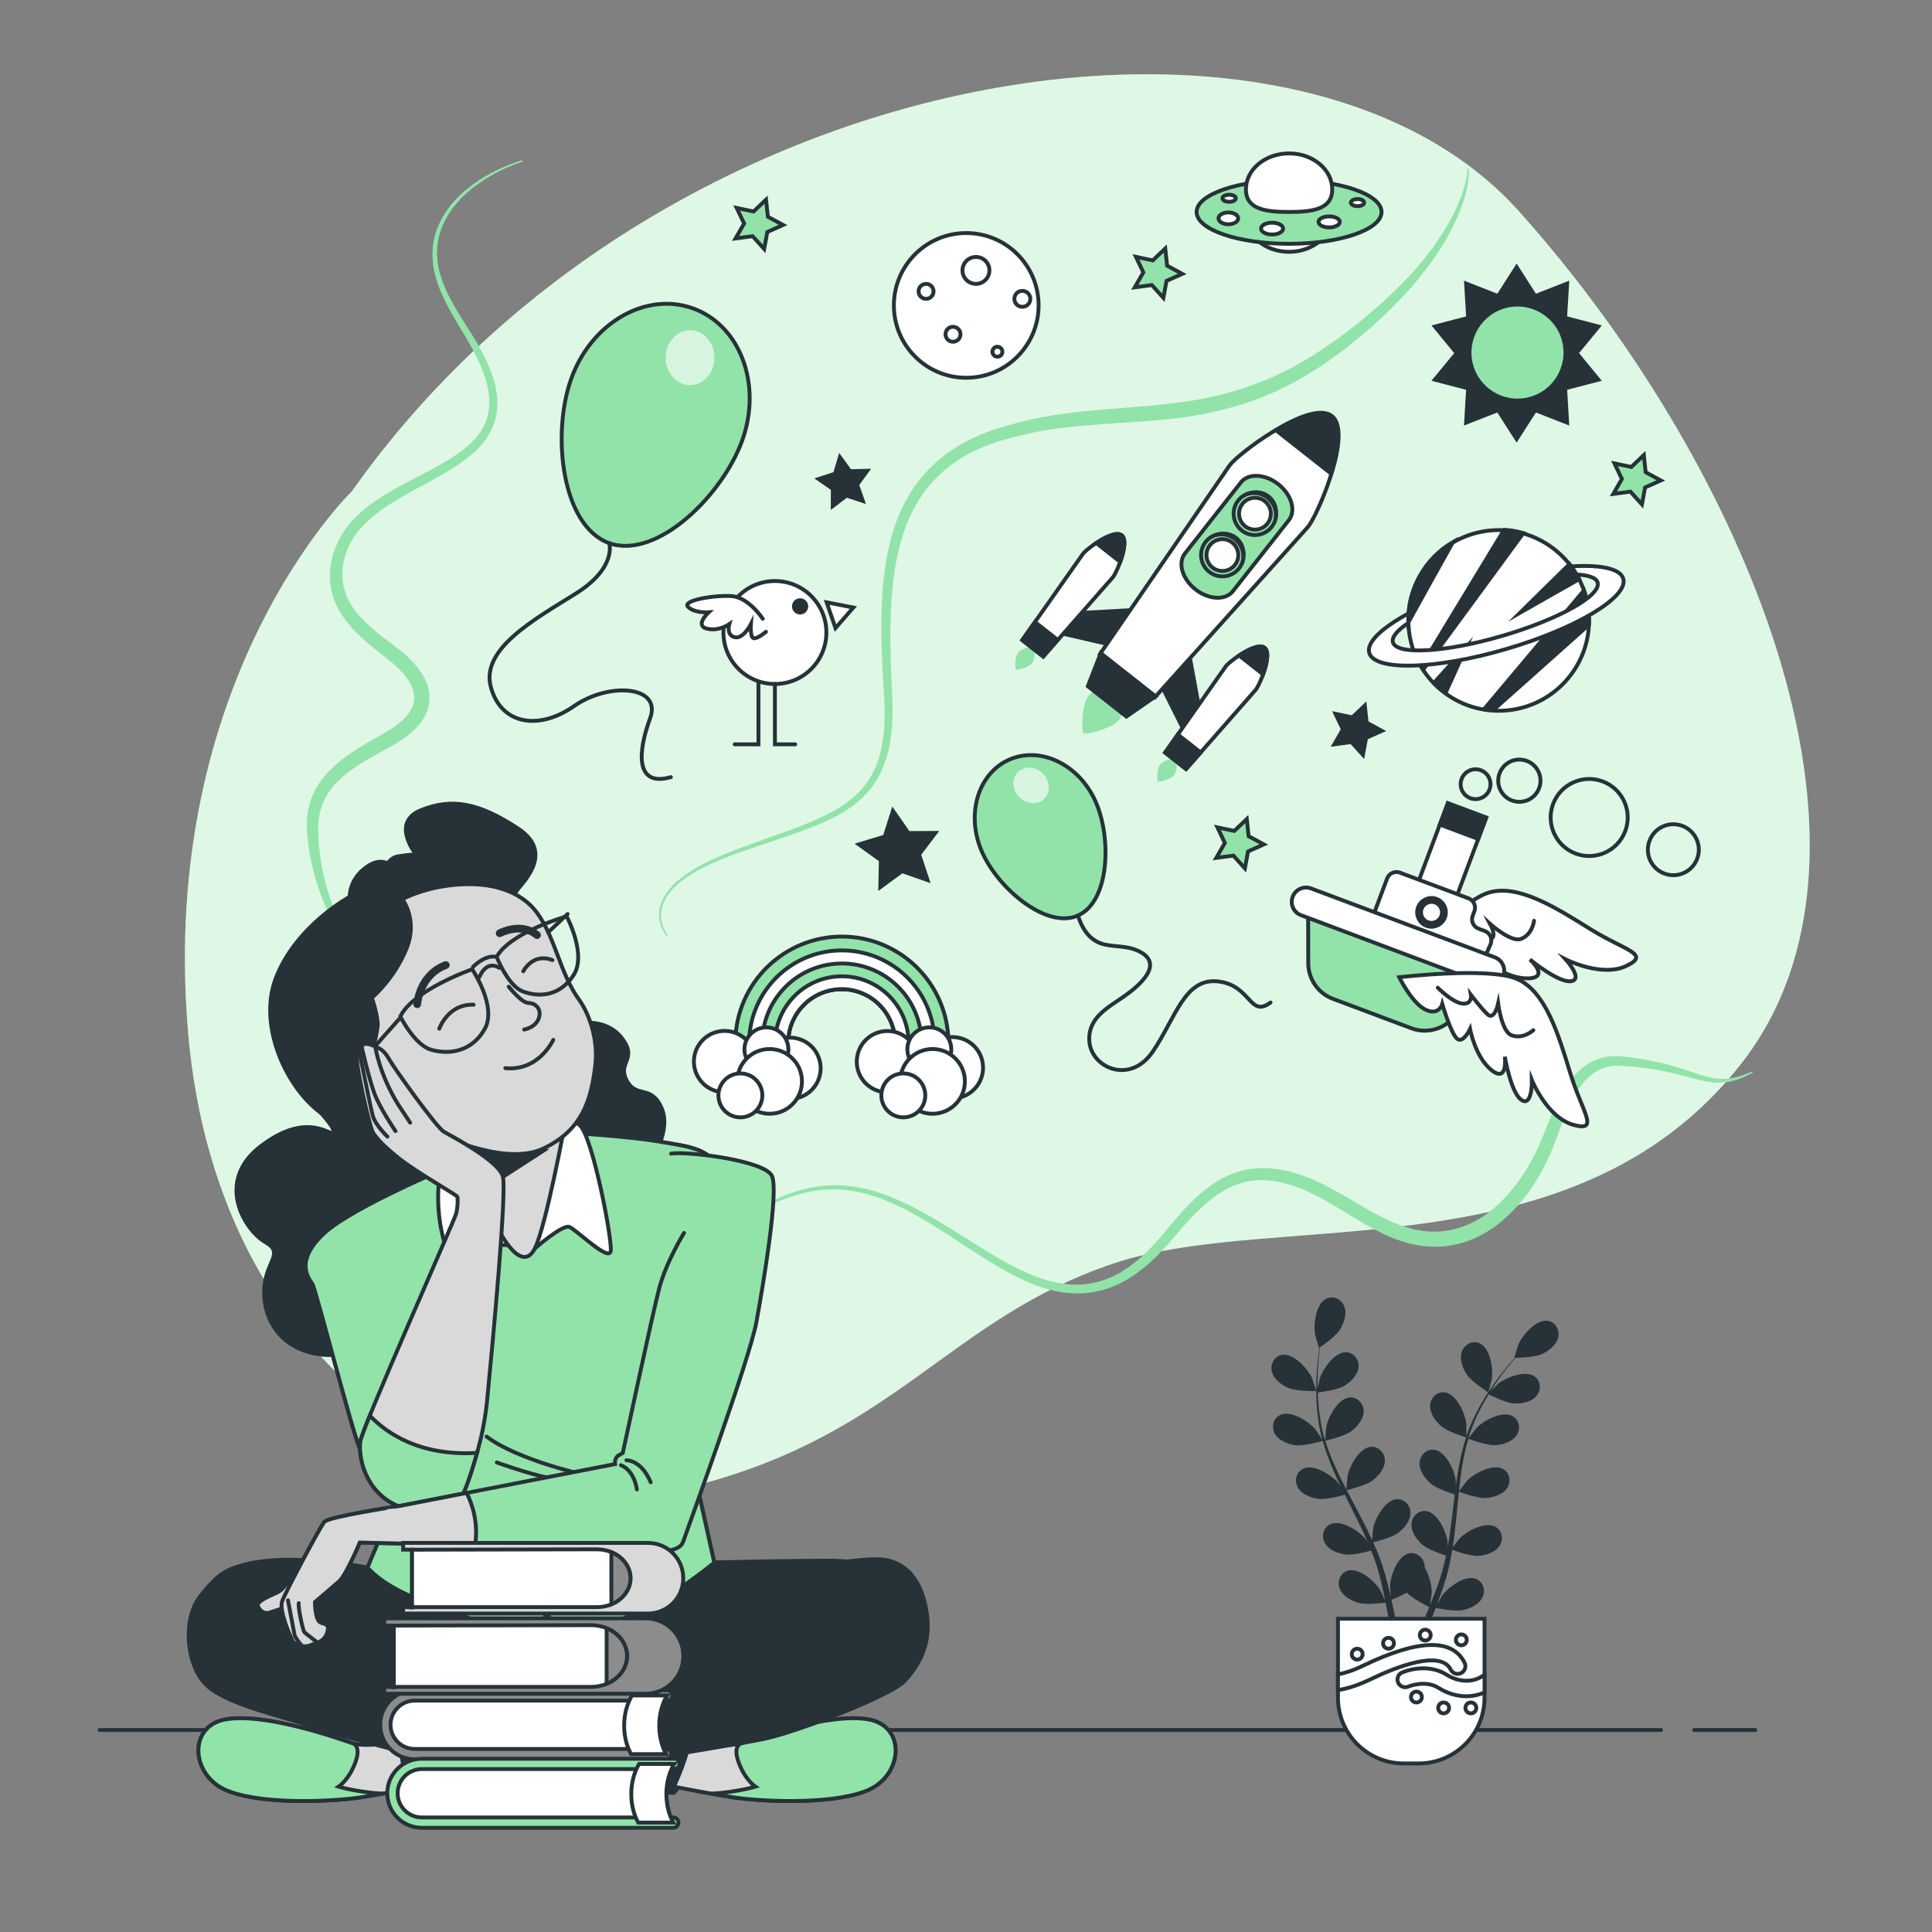 <?xml version="1.0" encoding="utf-8"?>
<!-- Generator: Adobe Illustrator 27.5.0, SVG Export Plug-In . SVG Version: 6.00 Build 0)  -->
<svg version="1.1" xmlns="http://www.w3.org/2000/svg" xmlns:xlink="http://www.w3.org/1999/xlink" x="0px" y="0px"
	 viewBox="0 0 500 500" style="enable-background:new 0 0 500 500;" xml:space="preserve">
<rect x="0" y="0" width="500" height="500" fill="#808080" stroke="none"/>
<g id="Background_Simple">
	<g>
		<path style="fill:#92E3A9;" d="M91.083,127.136c0,0-50.216,48.45-42.404,140.021c7.813,91.571,80.792,130.645,132.234,117.051
			c51.441-13.594,65.024-43.023,107.278-57.238c42.255-14.215,119.058,3.621,162.371-51.617
			c43.312-55.239,1.035-155.462-57.535-220.748C334.457-10.682,170.29,14.892,91.083,127.136z"/>
		<path style="opacity:0.7;fill:#FFFFFF;" d="M91.083,127.136c0,0-50.216,48.45-42.404,140.021
			c7.813,91.571,80.792,130.645,132.234,117.051c51.441-13.594,65.024-43.023,107.278-57.238
			c42.255-14.215,119.058,3.621,162.371-51.617c43.312-55.239,1.035-155.462-57.535-220.748
			C334.457-10.682,170.29,14.892,91.083,127.136z"/>
	</g>
</g>
<g id="Floor">
	<g>
		
			<line style="fill:none;stroke:#263238;stroke-linecap:round;stroke-miterlimit:10;" x1="438.453" y1="447.727" x2="454.25" y2="447.727"/>
		
			<line style="fill:none;stroke:#263238;stroke-linecap:round;stroke-miterlimit:10;" x1="25.785" y1="447.727" x2="429.892" y2="447.727"/>
	</g>
</g>
<g id="Plant">
	<g>
		<g>
			<g>
				<path style="fill:#263238;" d="M333.453,359.207c2.09,0.913,7.2,0.797,7.204,0.797c0.053-0.001-1.099-3.345-1.195-3.548
					c-1.121-2.346-4.667-6.219-7.553-5.829c-2.078,0.281-3.234,2.361-2.765,4.318C329.623,356.945,331.674,358.429,333.453,359.207z
					"/>
				<path style="fill:#263238;" d="M335.217,374.01c2.168,0.316,6.728-1.006,7.091-1.113c0.72,2.553,1.666,5.115,2.766,7.654
					c0.627,1.453,1.304,2.896,2.002,4.335c-0.416-0.609-0.793-1.151-0.853-1.222c-1.702-1.967-6.144-4.765-8.824-3.627
					c-1.931,0.819-2.496,3.131-1.527,4.895c0.989,1.801,3.361,2.692,5.282,2.972c1.95,0.285,5.861-0.765,6.893-1.057
					c0.273,0.55,0.539,1.101,0.815,1.649c1.321,2.63,2.65,5.248,3.875,7.857c0.432,0.919,0.824,1.84,1.22,2.76
					c-0.37-0.541-0.686-0.994-0.742-1.058c-1.701-1.966-6.144-4.765-8.824-3.627c-1.931,0.82-2.496,3.131-1.527,4.895
					c0.991,1.801,3.36,2.692,5.282,2.972c1.861,0.271,5.479-0.665,6.706-1.006c0.377,0.954,0.756,1.909,1.077,2.851
					c0.205,0.648,0.448,1.258,0.618,1.92c0.182,0.652,0.362,1.298,0.54,1.937c0.299,1.243,0.614,2.526,0.875,3.746
					c0.188,0.848,0.351,1.659,0.518,2.476c-0.42-0.92-1.279-2.703-1.368-2.845c-1.383-2.201-5.351-5.64-8.173-4.922
					c-2.032,0.518-2.942,2.717-2.25,4.607c0.706,1.931,2.913,3.17,4.77,3.738c2.045,0.625,6.571,0.054,7.136-0.021
					c0.272,1.353,0.523,2.671,0.74,3.918c0.116,0.66,0.217,1.281,0.32,1.905h1.801c-0.133-0.719-0.272-1.453-0.425-2.221
					c-0.27-1.375-0.586-2.838-0.924-4.338c0.34-0.135,2.271-0.916,3.982-1.872c1.49,1.614,5.308,3.503,5.803,3.743
					c-0.519,1.278-1.038,2.516-1.545,3.676c-0.153,0.351-0.3,0.678-0.449,1.012h1.897c0.047-0.114,0.094-0.224,0.142-0.341
					c0.533-1.295,1.077-2.691,1.622-4.128c0.548,0.115,5.029,1.025,7.117,0.553c1.894-0.428,4.188-1.5,5.036-3.373
					c0.83-1.832,0.087-4.094-1.902-4.762c-2.759-0.927-6.973,2.207-8.516,4.3c-0.091,0.123-0.93,1.573-1.443,2.496
					c0.219-0.588,0.439-1.158,0.658-1.766c0.441-1.201,0.845-2.412,1.284-3.713c0.19-0.636,0.382-1.278,0.577-1.927
					c0.206-0.639,0.342-1.341,0.518-2.017c0.376-1.576,0.679-3.191,0.949-4.825c1.052,0.383,4.809,1.69,6.755,1.553
					c1.937-0.136,4.367-0.847,5.488-2.57c1.099-1.686,0.707-4.034-1.158-4.996c-2.588-1.334-7.227,1.126-9.07,2.96
					c-0.115,0.114-1.289,1.579-1.919,2.396c0.155-0.984,0.314-1.964,0.438-2.964c0.358-2.887,0.631-5.82,0.916-8.745
					c0.087-0.896,0.184-1.788,0.278-2.681c0.373,0.141,4.804,1.79,6.984,1.637c1.937-0.136,4.367-0.848,5.489-2.57
					c1.098-1.686,0.707-4.033-1.158-4.995c-2.588-1.335-7.227,1.125-9.069,2.959c-0.139,0.138-1.826,2.248-2.228,2.806
					c0.208-1.967,0.433-3.925,0.734-5.846c0.411-2.651,0.961-5.23,1.678-7.689c0.173,0.066,4.791,1.808,7.023,1.652
					c1.937-0.136,4.367-0.848,5.489-2.571c1.098-1.686,0.707-4.033-1.158-4.995c-2.588-1.335-7.227,1.126-9.07,2.96
					c-0.144,0.144-1.958,2.415-2.258,2.85c0.043-0.146,0.072-0.302,0.117-0.448c0.799-2.615,1.902-5.049,3.046-7.276
					c0.662-1.296,1.368-2.497,2.08-3.651c0.827,0.413,4.626,2.257,6.65,2.338c1.94,0.077,4.434-0.363,5.738-1.952
					c1.277-1.556,1.145-3.932-0.602-5.092c-2.426-1.611-7.307,0.325-9.34,1.946c-0.111,0.088-1.135,1.108-1.871,1.862
					c0.329-0.516,0.66-1.054,0.985-1.542c1.218-1.834,2.446-3.439,3.546-4.851c0.632-0.798,1.218-1.507,1.775-2.165
					c1.022-0.018,5.142-0.143,6.943-0.989c1.757-0.826,3.768-2.365,4.193-4.376c0.416-1.969-0.796-4.018-2.881-4.242
					c-2.895-0.312-6.335,3.655-7.393,6.03c-0.091,0.206-1.152,3.58-1.099,3.579c0,0,0.05,0,0.062-0.001
					c-0.549,0.622-1.128,1.295-1.748,2.044c-1.133,1.391-2.399,2.973-3.661,4.788c-1.267,1.811-2.592,3.813-3.797,6.048
					c-1.211,2.239-2.37,4.656-3.243,7.301c-0.01,0.03-0.016,0.063-0.026,0.092c0.015-0.853-0.022-3.239-0.046-3.422
					c-0.334-2.578-2.495-7.364-5.359-7.894c-2.062-0.381-3.81,1.235-3.974,3.241c-0.168,2.049,1.317,4.099,2.766,5.393
					c1.633,1.459,6.167,2.871,6.528,2.983c-0.808,2.526-1.432,5.185-1.916,7.909c-0.278,1.558-0.509,3.135-0.721,4.72
					c-0.011-0.738-0.026-1.398-0.038-1.49c-0.334-2.579-2.495-7.364-5.359-7.893c-2.063-0.382-3.81,1.235-3.974,3.241
					c-0.168,2.049,1.317,4.099,2.765,5.393c1.47,1.312,5.311,2.595,6.332,2.921c-0.075,0.609-0.157,1.216-0.229,1.825
					c-0.349,2.922-0.685,5.839-1.102,8.691c-0.146,1.005-0.328,1.989-0.505,2.974c-0.01-0.655-0.024-1.207-0.035-1.29
					c-0.334-2.579-2.495-7.364-5.358-7.894c-2.064-0.381-3.81,1.235-3.975,3.241c-0.168,2.048,1.318,4.099,2.766,5.392
					c1.402,1.253,4.937,2.468,6.148,2.861c-0.212,1.004-0.423,2.009-0.675,2.973c-0.187,0.654-0.32,1.296-0.544,1.942
					c-0.208,0.644-0.414,1.282-0.618,1.914c-0.438,1.202-0.882,2.445-1.338,3.607c-0.311,0.811-0.623,1.578-0.934,2.351
					c0.157-0.999,0.424-2.96,0.428-3.126c0.04-1.727-0.573-4.535-1.795-6.509c0.008-0.255-0.007-0.509-0.048-0.762
					c-0.319-1.987-2.186-3.463-4.213-2.923c-2.814,0.749-4.598,5.688-4.731,8.284c-0.008,0.153,0.092,1.824,0.173,2.878
					c-0.142-0.612-0.272-1.208-0.425-1.836c-0.295-1.245-0.627-2.477-0.977-3.806c-0.192-0.635-0.386-1.277-0.583-1.925
					c-0.181-0.646-0.454-1.307-0.68-1.968c-0.557-1.521-1.194-3.036-1.871-4.548c1.089-0.261,4.943-1.243,6.491-2.431
					c1.541-1.182,3.174-3.116,3.16-5.171c-0.014-2.013-1.635-3.755-3.721-3.528c-2.895,0.314-5.407,4.926-5.933,7.472
					c-0.032,0.159-0.204,2.028-0.279,3.057c-0.414-0.905-0.822-1.811-1.271-2.714c-1.293-2.606-2.684-5.203-4.06-7.8
					c-0.422-0.795-0.833-1.592-1.247-2.389c0.389-0.089,4.995-1.158,6.728-2.488c1.54-1.182,3.175-3.116,3.16-5.172
					c-0.015-2.012-1.636-3.754-3.721-3.527c-2.895,0.314-5.407,4.925-5.932,7.472c-0.039,0.192-0.282,2.882-0.311,3.569
					c-0.912-1.755-1.804-3.512-2.613-5.281c-1.12-2.438-2.084-4.892-2.842-7.339c0.181-0.041,4.993-1.135,6.769-2.497
					c1.541-1.182,3.175-3.116,3.16-5.172c-0.014-2.013-1.636-3.754-3.722-3.528c-2.894,0.314-5.407,4.926-5.932,7.472
					c-0.041,0.2-0.301,3.095-0.31,3.622c-0.045-0.145-0.108-0.291-0.151-0.436c-0.776-2.623-1.199-5.261-1.473-7.75
					c-0.163-1.446-0.237-2.837-0.278-4.192c0.917-0.112,5.103-0.669,6.836-1.719c1.662-1.006,3.498-2.749,3.709-4.793
					c0.207-2.002-1.214-3.912-3.311-3.915c-2.912-0.006-5.915,4.302-6.717,6.775c-0.044,0.135-0.336,1.551-0.534,2.585
					c-0.009-0.612-0.031-1.243-0.028-1.829c0.004-2.202,0.143-4.218,0.281-6.002c0.086-1.014,0.185-1.93,0.286-2.785
					c0.843-0.579,4.21-2.956,5.245-4.655c1.011-1.658,1.838-4.051,1.083-5.963c-0.739-1.872-2.88-2.912-4.743-1.949
					c-2.587,1.337-3.267,6.544-2.84,9.108c0.038,0.221,1.014,3.621,1.059,3.592c0,0,0.041-0.028,0.051-0.035
					c-0.114,0.821-0.226,1.703-0.33,2.669c-0.177,1.785-0.361,3.803-0.412,6.014c-0.058,2.208-0.058,4.61,0.17,7.139
					c0.225,2.535,0.591,5.191,1.323,7.878c0.008,0.03,0.021,0.061,0.029,0.092c-0.458-0.72-1.806-2.689-1.927-2.829
					c-1.701-1.967-6.144-4.765-8.824-3.628c-1.931,0.82-2.496,3.132-1.527,4.896C330.926,372.84,333.296,373.73,335.217,374.01z"/>
				<path style="fill:#263238;" d="M385.147,360.331c0.045,0.028,0.929-3.397,0.961-3.619c0.358-2.575-0.463-7.762-3.085-9.028
					c-1.889-0.912-4,0.185-4.688,2.077c-0.703,1.931,0.188,4.301,1.244,5.931C380.817,357.606,385.143,360.329,385.147,360.331z"/>
			</g>
		</g>
		<g>
			<path style="fill:#FFFFFF;stroke:#263238;stroke-linecap:round;stroke-miterlimit:10;" d="M367.177,456.375h-3.893
				c-9.399,0-17.018-7.619-17.018-17.018v-20.43h37.928v20.43C384.195,448.756,376.576,456.375,367.177,456.375z"/>
			<g>
				<path style="fill:#FFFFFF;stroke:#263238;stroke-linecap:round;stroke-miterlimit:10;" d="M384.195,437.996v-4.606
					c-3.015,2.369-6.932,1.844-9.798,0.034c-5.205-3.285-11.271-0.714-11.528-0.603c-1.013,0.44-1.477,1.618-1.036,2.632
					c0.44,1.013,1.618,1.476,2.632,1.036c0.041-0.02,4.416-1.819,7.796,0.317c2.323,1.467,4.818,2.183,7.228,2.183
					C381.125,438.989,382.717,438.645,384.195,437.996z"/>
				<path style="fill:#FFFFFF;stroke:#263238;stroke-linecap:round;stroke-miterlimit:10;" d="M346.266,437.393
					c2.255-0.332,5.011-1.159,8.374-2.776c6.644-3.195,18.185-7.771,20.81-2.519c0.494,0.987,1.693,1.39,2.684,0.895
					c0.988-0.494,1.389-1.695,0.895-2.684c-3.172-6.341-11.96-6.106-26.121,0.702c-2.757,1.326-4.925,2.008-6.642,2.321V437.393z"/>
			</g>
			<circle style="fill:#FFFFFF;stroke:#263238;stroke-linecap:round;stroke-miterlimit:10;" cx="351.243" cy="428.093" r="1.409"/>
			<path style="fill:#FFFFFF;stroke:#263238;stroke-linecap:round;stroke-miterlimit:10;" d="M360.754,425.275
				c0,0.778-0.631,1.409-1.409,1.409s-1.409-0.631-1.409-1.409c0-0.778,0.631-1.409,1.409-1.409S360.754,424.497,360.754,425.275z"
				/>
			<path style="fill:#FFFFFF;stroke:#263238;stroke-linecap:round;stroke-miterlimit:10;" d="M370.265,423.162
				c0,0.778-0.631,1.409-1.409,1.409c-0.778,0-1.409-0.631-1.409-1.409s0.631-1.409,1.409-1.409
				C369.634,421.753,370.265,422.383,370.265,423.162z"/>
			<path style="fill:#FFFFFF;stroke:#263238;stroke-linecap:round;stroke-miterlimit:10;" d="M379.6,424.395
				c0,0.778-0.631,1.409-1.409,1.409c-0.778,0-1.409-0.631-1.409-1.409s0.631-1.409,1.409-1.409
				C378.969,422.986,379.6,423.616,379.6,424.395z"/>
			<circle style="fill:#FFFFFF;stroke:#263238;stroke-linecap:round;stroke-miterlimit:10;" cx="366.566" cy="439.189" r="1.409"/>
			<path style="fill:#FFFFFF;stroke:#263238;stroke-linecap:round;stroke-miterlimit:10;" d="M375.02,442.007
				c0,0.778-0.631,1.409-1.409,1.409s-1.409-0.631-1.409-1.409c0-0.778,0.631-1.409,1.409-1.409S375.02,441.229,375.02,442.007z"/>
			<path style="fill:#FFFFFF;stroke:#263238;stroke-linecap:round;stroke-miterlimit:10;" d="M382.066,442.007
				c0,0.778-0.631,1.409-1.409,1.409c-0.778,0-1.409-0.631-1.409-1.409c0-0.778,0.631-1.409,1.409-1.409
				C381.435,440.598,382.066,441.229,382.066,442.007z"/>
		</g>
	</g>
</g>
<g id="Lines">
	<g>
		<path style="fill:#92E3A9;" d="M135.071,41.484c-5.329,1.648-10.415,4.222-14.732,7.841c-2.128,1.837-4.041,3.96-5.513,6.391
			c-1.475,2.423-2.472,5.168-2.798,8.021l-0.127,2.148l0.148,2.145c0.027,0.72,0.217,1.412,0.319,2.12
			c0.18,0.688,0.311,1.395,0.536,2.07c0.818,2.731,2.02,5.312,3.37,7.773c2.667,4.943,5.942,9.48,8.04,14.499
			c1.034,2.496,1.962,5.071,2.211,7.703c0.295,2.617-0.005,5.253-1.078,7.588c-1.055,2.345-2.818,4.352-4.87,6.047
			c-2.054,1.705-4.379,3.137-6.764,4.484c-4.783,2.695-9.866,5.019-14.689,8.035c-2.403,1.516-4.746,3.212-6.839,5.259
			c-2.089,2.037-3.908,4.466-5.114,7.22c-1.207,2.754-1.861,5.728-1.775,8.784c0.076,3.057,1.027,6.105,2.559,8.708
			c1.55,2.6,3.569,4.786,5.679,6.746c2.114,1.959,4.367,3.704,6.553,5.403c2.096,1.619,4.038,3.433,5.415,5.462
			c1.328,2.039,2.028,4.246,1.374,6.244c-0.511,2.048-2.284,3.913-4.295,5.442c-1.009,0.786-2.133,1.448-3.271,2.133l-3.642,2.059
			c-2.425,1.421-4.863,2.919-7.169,4.698c-2.294,1.778-4.484,3.859-6.137,6.41c-1.662,2.534-2.7,5.518-2.964,8.51
			c-0.121,0.748-0.078,1.493-0.09,2.238c-0.023,0.757,0.033,1.468,0.11,2.174c0.146,1.419,0.229,2.842,0.504,4.242
			c0.894,5.619,2.562,11.096,4.999,16.186c1.218,2.546,2.655,4.976,4.205,7.314c1.565,2.332,3.276,4.558,5.255,6.558
			c0.067,0.068,0.176,0.076,0.253,0.016c0.083-0.065,0.097-0.185,0.032-0.267l-0.008-0.01c-3.415-4.342-6.121-9.222-8.146-14.312
			c-2.079-5.073-3.399-10.426-3.956-15.825c-0.192-1.345-0.193-2.707-0.26-4.059l-0.047-1.014c-0.014-0.337,0.021-0.65,0.028-0.975
			c0.036-0.644,0.015-1.295,0.149-1.92c0.326-2.536,1.264-4.916,2.726-6.979c2.927-4.173,7.62-7.034,12.398-9.671l3.637-2.013
			c1.252-0.734,2.532-1.475,3.73-2.387c1.21-0.885,2.358-1.924,3.394-3.128c0.278-0.273,0.486-0.643,0.726-0.967
			c0.225-0.342,0.479-0.655,0.674-1.025c0.363-0.761,0.785-1.487,0.975-2.347c0.29-0.818,0.341-1.699,0.4-2.57
			c0.005-0.433-0.062-0.862-0.098-1.293l-0.074-0.643l-0.162-0.611c-0.115-0.404-0.214-0.82-0.354-1.209l-0.497-1.118
			c-0.156-0.383-0.355-0.726-0.568-1.057l-0.624-1.008c-1.792-2.555-4.024-4.531-6.336-6.28c-2.24-1.664-4.422-3.285-6.427-5.064
			c-1.997-1.773-3.82-3.689-5.17-5.846c-1.325-2.163-2.127-4.564-2.252-7.071c-0.133-2.503,0.373-5.11,1.348-7.456
			c1.97-4.763,6.115-8.413,10.64-11.355c4.563-2.968,9.579-5.373,14.437-8.216c2.427-1.427,4.836-2.961,7.035-4.848
			c2.189-1.873,4.176-4.175,5.364-6.938c1.212-2.752,1.491-5.838,1.11-8.724c-0.335-2.92-1.372-5.627-2.501-8.229
			c-2.335-5.218-5.739-9.692-8.452-14.472c-1.377-2.38-2.589-4.842-3.427-7.424c-0.231-0.64-0.366-1.303-0.555-1.954
			c-0.109-0.664-0.309-1.321-0.345-1.993l-0.186-2.011l0.074-2.018c0.246-2.683,1.123-5.298,2.481-7.649
			c1.355-2.358,3.157-4.46,5.194-6.301c4.134-3.631,9.101-6.299,14.345-8.052c0.098-0.033,0.155-0.139,0.124-0.238
			C135.278,41.51,135.171,41.453,135.071,41.484z"/>
		<path style="fill:#92E3A9;" d="M453.362,277.322l-0.017,0.007c-0.768,0.302-1.522,0.638-2.295,0.91
			c-0.789,0.218-1.552,0.529-2.358,0.641c-1.579,0.381-3.203,0.394-4.787,0.185c-1.59-0.196-3.151-0.679-4.717-1.184l-4.738-1.56
			c-3.2-0.998-6.5-1.755-9.827-2.271c-1.661-0.302-3.337-0.437-5.01-0.646c-1.764-0.182-3.634-0.059-5.408,0.472
			c-1.778,0.518-3.442,1.439-4.836,2.614c-1.404,1.169-2.577,2.547-3.573,3.994c-1.995,2.902-3.412,6.038-4.706,9.134
			c-1.306,3.094-2.393,6.221-3.846,9.039c-1.419,2.881-3.123,5.616-5.077,8.123c-1.932,2.521-4.121,4.83-6.577,6.757
			c-2.45,1.935-5.215,3.399-8.126,4.272c-2.911,0.876-5.975,1.148-9.014,0.786l-2.272-0.368l-2.232-0.639
			c-1.491-0.421-2.966-1.056-4.418-1.709c-5.836-2.656-11.268-6.529-17.414-9.536c-3.074-1.488-6.314-2.749-9.746-3.455
			c-3.416-0.711-7.055-0.847-10.555-0.025c-1.735,0.433-3.415,1.048-4.999,1.836c-1.567,0.815-3.044,1.763-4.427,2.813
			c-2.744,2.124-5.125,4.581-7.344,7.104c-1.109,1.262-2.189,2.542-3.251,3.817l-1.597,1.9l-1.631,1.802
			c-1.047,1.249-2.276,2.288-3.439,3.406c-0.575,0.569-1.249,1.002-1.869,1.512c-0.634,0.489-1.249,1.01-1.943,1.398
			c-2.627,1.82-5.608,3.027-8.688,3.632c-3.09,0.598-6.303,0.475-9.43-0.194c-3.136-0.653-6.18-1.839-9.117-3.262
			c-2.942-1.419-5.802-3.049-8.623-4.766c-5.644-3.433-11.176-7.149-17.045-10.36c-2.931-1.609-5.974-3.043-9.121-4.222
			c-3.139-1.195-6.442-2.027-9.801-2.361c-3.349-0.335-6.784-0.195-10.058,0.548c-3.283,0.711-6.481,1.808-9.478,3.305
			c-2.994,1.501-5.815,3.344-8.361,5.512c-2.533,2.181-4.799,4.669-6.705,7.408c-0.058,0.086-0.039,0.204,0.046,0.264
			c0.086,0.061,0.205,0.041,0.266-0.045c1.938-2.674,4.223-5.087,6.76-7.189c2.549-2.089,5.36-3.848,8.326-5.264
			c5.938-2.765,12.6-4.258,19.078-3.403c3.237,0.384,6.417,1.247,9.455,2.471c3.044,1.208,5.995,2.666,8.852,4.307
			c5.722,3.273,11.154,7.074,16.784,10.648c2.824,1.775,5.713,3.479,8.728,4.987c3.009,1.511,6.18,2.806,9.54,3.56
			c3.344,0.768,6.887,0.965,10.324,0.351c3.425-0.616,6.747-1.927,9.61-3.846c0.762-0.418,1.427-0.96,2.115-1.474
			c0.67-0.533,1.405-1,2.021-1.589c1.249-1.161,2.572-2.259,3.683-3.542l1.736-1.866l1.633-1.888c1.08-1.259,2.16-2.502,3.259-3.717
			c2.195-2.428,4.497-4.72,7.036-6.627c1.276-0.94,2.613-1.766,4-2.465c1.4-0.67,2.858-1.175,4.348-1.529
			c2.994-0.644,6.141-0.485,9.198,0.208c3.066,0.687,6.045,1.899,8.912,3.354c5.742,2.922,11.124,6.916,17.332,9.898
			c1.564,0.724,3.143,1.425,4.838,1.932l2.548,0.754l2.637,0.46c3.543,0.456,7.226,0.213,10.664-0.847
			c3.435-1.058,6.62-2.801,9.364-4.998c2.755-2.192,5.142-4.759,7.223-7.517c2.065-2.774,3.823-5.746,5.271-8.85
			c1.51-3.129,2.555-6.31,3.737-9.366c1.163-3.06,2.421-6.048,4.113-8.679c1.688-2.606,3.882-4.837,6.682-5.777
			c1.389-0.485,2.887-0.669,4.429-0.581c1.628,0.13,3.27,0.185,4.889,0.405c3.253,0.349,6.47,0.946,9.655,1.763l4.814,1.25
			c1.619,0.409,3.278,0.812,4.999,0.915c1.707,0.116,3.46-0.013,5.084-0.523c0.833-0.187,1.594-0.568,2.384-0.857
			c0.768-0.341,1.505-0.743,2.254-1.11c0.088-0.043,0.13-0.148,0.093-0.24C453.57,277.331,453.46,277.283,453.362,277.322z"/>
		<path style="fill:#92E3A9;" d="M198.356,218.225c3.225-1.085,6.462-2.154,9.672-3.341c3.204-1.193,6.394-2.51,9.413-4.23
			c3.006-1.718,5.849-3.907,8.01-6.727c2.2-2.79,3.598-6.132,4.445-9.525c0.801-3.416,1.087-6.902,1.105-10.358
			c0.011-3.479-0.261-6.863-0.375-10.25c-0.263-6.778-0.336-13.56,0.223-20.265c0.57-6.685,1.793-13.347,4.441-19.395
			c2.641-6.034,6.896-11.26,12.361-14.859c2.72-1.81,5.696-3.244,8.794-4.368c3.083-1.138,6.365-1.895,9.609-2.673
			c6.534-1.444,13.236-2.062,19.992-2.521c6.755-0.487,13.61-0.78,20.469-1.739c6.849-0.972,13.677-2.636,20.159-5.207l2.415-1.002
			l1.207-0.502l1.165-0.59l4.649-2.373l4.444-2.713c1.509-0.864,2.894-1.904,4.291-2.924c1.385-1.034,2.829-2,4.16-3.09l3.983-3.279
			c1.351-1.063,2.587-2.269,3.864-3.422c1.262-1.171,2.546-2.313,3.722-3.578c4.862-4.866,9.343-10.171,12.938-16.067
			c1.79-2.949,3.325-6.052,4.568-9.265c1.205-3.223,2.106-6.598,2.115-10.078c0-0.099-0.077-0.183-0.177-0.19
			c-0.105-0.007-0.195,0.072-0.202,0.177l-0.002,0.025c-0.108,1.657-0.504,3.32-0.985,4.926c-0.238,0.806-0.538,1.596-0.802,2.392
			l-0.966,2.331c-1.409,3.057-3.089,5.98-5.01,8.74c-3.768,5.57-8.356,10.559-13.321,15.098c-1.197,1.181-2.508,2.244-3.792,3.333
			c-1.294,1.078-2.525,2.225-3.886,3.224l-3.999,3.09c-1.334,1.026-2.757,1.91-4.128,2.872c-2.707,1.984-5.67,3.537-8.535,5.241
			l-4.495,2.174l-1.123,0.542l-1.161,0.452l-2.321,0.906c-6.194,2.402-12.691,3.942-19.323,4.836
			c-6.629,0.946-13.39,1.35-20.207,1.898c-6.81,0.584-13.701,1.338-20.45,2.954c-3.355,0.866-6.713,1.702-10,2.978
			c-3.276,1.256-6.451,2.852-9.367,4.867c-2.92,2.004-5.566,4.435-7.786,7.202c-2.226,2.765-4.021,5.852-5.401,9.084
			c-2.734,6.499-3.883,13.444-4.375,20.301c-0.477,6.877-0.302,13.739,0.057,20.557c0.164,3.414,0.482,6.821,0.516,10.152
			c0.03,3.346-0.202,6.691-0.912,9.92c-0.74,3.209-1.975,6.311-3.954,8.921c-1.942,2.637-4.556,4.743-7.414,6.449
			c-5.775,3.385-12.304,5.485-18.689,7.806c-3.208,1.144-6.415,2.304-9.591,3.554c-1.57,0.687-3.16,1.327-4.711,2.053l-2.283,1.189
			c-0.379,0.201-0.764,0.39-1.138,0.6l-1.087,0.696c-2.891,1.793-5.754,3.977-7.416,7.087l-0.572,1.179
			c-0.16,0.405-0.25,0.84-0.376,1.258c-0.149,0.415-0.165,0.858-0.207,1.294l-0.06,0.654l0.049,0.656
			c0.139,1.744,0.772,3.437,1.893,4.802c0.066,0.08,0.184,0.093,0.265,0.029c0.082-0.065,0.096-0.185,0.031-0.267l-0.012-0.014
			c-1.019-1.288-1.609-2.943-1.702-4.58l-0.036-0.618l0.07-0.615c0.048-0.41,0.067-0.824,0.218-1.214
			c0.129-0.392,0.217-0.798,0.376-1.178l0.564-1.108c1.626-2.925,4.445-5.013,7.315-6.714l1.075-0.661
			c0.371-0.199,0.755-0.379,1.131-0.57l2.267-1.128c1.543-0.687,3.127-1.29,4.686-1.939
			C191.913,220.404,195.13,219.308,198.356,218.225z"/>
	</g>
</g>
<g id="Rainbow">
	<g>
		<g>
			<path style="fill:#92E3A9;stroke:#263238;stroke-linecap:round;stroke-miterlimit:10;" d="M217.822,255.984
				c7.481,0,13.563,5.924,13.849,13.335h13.777c-0.35-14.935-12.558-26.936-27.577-26.936c-15.019,0-27.226,12.001-27.577,26.936
				h13.679C204.26,261.909,210.341,255.984,217.822,255.984z"/>
			<path style="fill:#FFFFFF;stroke:#263238;stroke-miterlimit:10;" d="M217.822,255.984c7.481,0,13.563,5.924,13.849,13.335h10.195
				c-0.349-12.956-10.954-23.354-23.995-23.354c-13.041,0-23.646,10.398-23.995,23.354h10.097
				C204.26,261.909,210.341,255.984,217.822,255.984z"/>
			<path style="fill:#92E3A9;stroke:#263238;stroke-linecap:round;stroke-miterlimit:10;" d="M217.822,255.984
				c7.481,0,13.563,5.924,13.849,13.335h6.809c-0.348-11.086-9.438-19.968-20.609-19.968c-11.171,0-20.261,8.882-20.609,19.968
				h6.711C204.26,261.909,210.341,255.984,217.822,255.984z"/>
			<path style="fill:#FFFFFF;stroke:#263238;stroke-miterlimit:10;" d="M217.822,255.984c7.481,0,13.563,5.924,13.849,13.335h3.477
				c-0.348-9.253-7.939-16.653-17.277-16.653c-9.338,0-16.928,7.4-17.277,16.653h3.379
				C204.26,261.909,210.341,255.984,217.822,255.984z"/>
		</g>
		<g>
			
				<ellipse transform="matrix(0.742 -0.671 0.671 0.742 -135.808 196.721)" style="fill:#FFFFFF;stroke:#263238;stroke-miterlimit:10;" cx="187.411" cy="274.618" rx="7.935" ry="7.935"/>
			
				<ellipse transform="matrix(0.231 -0.973 0.973 0.231 -111.631 411.491)" style="fill:#FFFFFF;stroke:#263238;stroke-miterlimit:10;" cx="204.371" cy="276.33" rx="7.935" ry="7.935"/>
			<path style="fill:#FFFFFF;stroke:#263238;stroke-miterlimit:10;" d="M204.03,271.57c0,3.14-2.545,5.685-5.685,5.685
				s-5.685-2.545-5.685-5.685c0-3.14,2.546-5.685,5.685-5.685S204.03,268.43,204.03,271.57z"/>
			<circle style="fill:#FFFFFF;stroke:#263238;stroke-miterlimit:10;" cx="199.169" cy="279.863" r="8.377"/>
			<path style="fill:#FFFFFF;stroke:#263238;stroke-miterlimit:10;" d="M197.297,283.487c0,3.14-2.545,5.685-5.685,5.685
				c-3.14,0-5.685-2.545-5.685-5.685c0-3.14,2.545-5.685,5.685-5.685C194.752,277.802,197.297,280.347,197.297,283.487z"/>
		</g>
		<g>
			
				<ellipse transform="matrix(0.231 -0.973 0.973 0.231 -90.57 434.702)" style="fill:#FFFFFF;stroke:#263238;stroke-miterlimit:10;" cx="229.577" cy="274.618" rx="7.935" ry="7.935"/>
			
				<ellipse transform="matrix(0.707 -0.707 0.707 0.707 -123.186 255.263)" style="fill:#FFFFFF;stroke:#263238;stroke-miterlimit:10;" cx="246.537" cy="276.33" rx="7.935" ry="7.935"/>
			<path style="fill:#FFFFFF;stroke:#263238;stroke-miterlimit:10;" d="M246.196,271.57c0,3.14-2.545,5.685-5.685,5.685
				c-3.14,0-5.685-2.545-5.685-5.685c0-3.14,2.545-5.685,5.685-5.685C243.65,265.884,246.196,268.43,246.196,271.57z"/>
			<circle style="fill:#FFFFFF;stroke:#263238;stroke-miterlimit:10;" cx="241.336" cy="279.863" r="8.378"/>
			<path style="fill:#FFFFFF;stroke:#263238;stroke-miterlimit:10;" d="M239.463,283.487c0,3.14-2.545,5.685-5.685,5.685
				c-3.14,0-5.685-2.545-5.685-5.685c0-3.14,2.545-5.685,5.685-5.685C236.918,277.802,239.463,280.347,239.463,283.487z"/>
		</g>
	</g>
</g>
<g id="Ballons">
	<g>
		<path style="fill:#92E3A9;stroke:#263238;stroke-linecap:round;stroke-miterlimit:10;" d="M192.136,113.832
			c-5.138,14.454-22.226,31.088-34.465,26.737c-12.24-4.35-14.996-28.037-9.858-42.492c5.138-14.454,19.225-22.645,31.464-18.294
			C191.517,84.134,197.274,99.378,192.136,113.832z"/>
		<path style="fill:none;stroke:#263238;stroke-linecap:round;stroke-miterlimit:10;" d="M157.671,140.57
			c0,0,2.067,6.343-8.685,13.063c-10.752,6.72-24.64,14.336-21.952,24.192c2.688,9.856,12.544,11.2,21.504,4.928
			c8.96-6.272,22.848-5.376,19.712,3.136c-3.136,8.512-4.032,17.92,5.376,15.232"/>
		<path style="opacity:0.62;fill:#FFFFFF;" d="M184.898,92.567c0,3.925-2.828,7.107-6.317,7.107c-3.489,0-6.317-3.182-6.317-7.107
			c0-3.925,2.828-7.107,6.317-7.107C182.07,85.46,184.898,88.642,184.898,92.567z"/>
	</g>
	<g>
		<g>
			<path style="fill:#92E3A9;stroke:#263238;stroke-linecap:round;stroke-miterlimit:10;" d="M283.556,207.484
				c4.226,9.595,3.534,25.879-4.591,29.457c-8.125,3.579-20.606-6.903-24.832-16.498c-4.226-9.595-1.065-20.274,7.059-23.853
				C269.318,193.011,279.33,197.888,283.556,207.484z"/>
			<path style="opacity:0.62;fill:#FFFFFF;" d="M269.983,200.307c1.841,1.951,1.928,4.859,0.193,6.496
				c-1.734,1.636-4.633,1.381-6.474-0.57c-1.841-1.951-1.928-4.859-0.193-6.496C265.244,198.101,268.142,198.356,269.983,200.307z"
				/>
		</g>
		<path style="fill:none;stroke:#263238;stroke-linecap:round;stroke-miterlimit:10;" d="M278.965,236.941
			c1.192,3.651,3.168,6.751,7.179,7.553c2.652,0.531,5.473,0.347,7.968,1.391c7.853,3.283,0.669,9.257-3.105,11.906
			c-4.286,3.008-9.497,5.564-9.09,11.67c0.455,6.829,10.472,11.383,16.391,2.732c5.919-8.651,8.195-19.123,16.846-18.212
			c8.651,0.911,8.195,9.561,13.659,5.464"/>
	</g>
</g>
<g id="Bird">
	<g>
		<circle style="fill:#FFFFFF;stroke:#263238;stroke-linecap:round;stroke-miterlimit:10;" cx="200.544" cy="163.691" r="13.322"/>
		<circle style="fill:#263238;" cx="207.065" cy="156.925" r="2.1"/>
		<polygon style="fill:#FFFFFF;stroke:#263238;stroke-linecap:round;stroke-miterlimit:10;" points="220.848,157.232 
			213.939,155.883 216.226,162.541 		"/>
		<polyline style="fill:none;stroke:#263238;stroke-linecap:round;stroke-miterlimit:10;" points="200.544,177.012 200.544,192.63 
			205.805,192.63 		"/>
		<polyline style="fill:none;stroke:#263238;stroke-linecap:round;stroke-miterlimit:10;" points="196.284,176.388 196.284,192.63 
			190.123,192.63 		"/>
		<path style="fill:#FFFFFF;stroke:#263238;stroke-linecap:round;stroke-miterlimit:10;" d="M197.404,160.146
			c0,0-3.641-5.601-8.121-5.881c-4.481-0.28-12.882,1.12-11.201,2.8c1.68,1.68,5.321,1.4,5.321,1.4s-3.641,3.36-0.56,4.201
			c3.08,0.84,5.881-1.12,5.881-1.12s-0.84,2.8,1.4,3.36c2.24,0.56,4.201-3.36,4.201-3.36s-0.28,3.64,0.84,3.64
			c1.12,0,3.08-1.68,3.08-1.68"/>
	</g>
</g>
<g id="Rocket">
	<g>
		<path style="fill:#92E3A9;" d="M266.975,171.786c0.77-0.978,1.198-3.153,0.221-3.922c-0.978-0.77-2.991,0.158-3.761,1.135
			c-0.77,0.978-0.802,4.113-0.536,4.323C263.107,173.485,266.205,172.763,266.975,171.786z"/>
		<path style="fill:#92E3A9;" d="M289.545,186.395c1.72-2.184,2.678-7.045,0.494-8.764c-2.184-1.72-6.684,0.352-8.404,2.536
			c-1.72,2.184-1.792,9.191-1.198,9.659C280.903,190.193,287.826,188.58,289.545,186.395z"/>
		<path style="fill:#92E3A9;" d="M303.737,200.729c0.77-0.978,1.199-3.153,0.221-3.922c-0.978-0.77-2.991,0.158-3.761,1.135
			c-0.77,0.978-0.802,4.113-0.536,4.322C299.87,202.428,302.968,201.707,303.737,200.729z"/>
		<g>
			<path style="fill:#263238;stroke:#263238;stroke-miterlimit:10;" d="M274.58,158.9l21.137-1.157l-7.34,9.323l-15.979-3.681
				L274.58,158.9z"/>
			<path style="fill:#FFFFFF;stroke:#263238;stroke-miterlimit:10;" d="M269.978,169.925l-5.422-4.268l15.605-22.178
				c0.107-0.165,0.228-0.319,0.366-0.46c1.576-1.609,7.763-6.067,9.774-4.484l0,0c2.01,1.583-0.872,8.643-2.065,10.553
				c-0.105,0.167-0.226,0.321-0.361,0.464L269.978,169.925z"/>
			<path style="fill:#263238;stroke:#263238;stroke-miterlimit:10;" d="M283.702,140.529l6.208,4.888
				c0.977-2.693,1.66-5.881,0.39-6.881C289.03,137.535,286.091,138.947,283.702,140.529z"/>
			<polygon style="fill:#263238;stroke:#263238;stroke-miterlimit:10;" points="267.847,160.98 264.556,165.656 269.978,169.925 
				273.752,165.628 			"/>
		</g>
		<g>
			<path style="fill:#263238;stroke:#263238;stroke-miterlimit:10;" d="M311.167,187.706l-3.835-20.818l-7.34,9.323l7.328,14.669
				L311.167,187.706z"/>
			<path style="fill:#FFFFFF;stroke:#263238;stroke-miterlimit:10;" d="M301.531,194.767l5.422,4.269l17.896-20.373
				c0.135-0.143,0.257-0.297,0.361-0.464c1.194-1.909,4.076-8.97,2.065-10.553l0,0c-2.01-1.583-8.198,2.875-9.774,4.484
				c-0.138,0.141-0.259,0.295-0.366,0.46L301.531,194.767z"/>
			<polygon style="fill:#263238;stroke:#263238;stroke-miterlimit:10;" points="310.727,194.74 306.953,199.036 301.531,194.767 
				304.822,190.091 			"/>
			<path style="fill:#263238;stroke:#263238;stroke-miterlimit:10;" d="M320.677,169.64l6.208,4.888
				c0.977-2.693,1.661-5.881,0.39-6.882C326.005,166.646,323.066,168.059,320.677,169.64z"/>
		</g>
		<path style="fill:#FFFFFF;stroke:#263238;stroke-miterlimit:10;" d="M298.832,180.51l-14.199-11.179l33.26-48.419
			c0.281-0.432,0.598-0.835,0.959-1.204c4.128-4.213,20.331-15.889,25.597-11.744l0,0c5.265,4.146-2.282,22.637-5.409,27.638
			c-0.273,0.437-0.591,0.84-0.945,1.214L298.832,180.51z"/>
		<path style="fill:#92E3A9;stroke:#263238;stroke-miterlimit:10;" d="M309.39,152.534L309.39,152.534
			c-3.426-2.697-4.647-6.861-2.728-9.298l14.481-18.393c1.919-2.438,6.253-2.228,9.679,0.47l0,0
			c3.426,2.697,4.648,6.861,2.728,9.298l-14.481,18.393C317.149,155.441,312.816,155.231,309.39,152.534z"/>
		<polygon style="fill:#263238;stroke:#263238;stroke-miterlimit:10;" points="291.507,185.448 281.529,177.592 284.868,169.033 
			299.067,180.212 		"/>
		<g>
			<path style="fill:#263238;" d="M329.525,135.836c-1.884,2.393-5.352,2.806-7.745,0.922c-2.393-1.884-2.806-5.352-0.922-7.745
				c1.884-2.393,5.352-2.806,7.745-0.922C330.997,129.975,331.409,133.442,329.525,135.836z"/>
			<path style="fill:#92E3A9;stroke:#263238;stroke-miterlimit:10;" d="M329.113,136.359c-1.884,2.393-5.352,2.806-7.745,0.922
				c-2.393-1.884-2.806-5.352-0.922-7.745c1.884-2.393,5.352-2.806,7.745-0.922C330.585,130.497,330.998,133.965,329.113,136.359z"
				/>
			<path style="fill:#263238;" d="M327.727,129.203c2.192,1.726,2.609,4.864,0.985,7.103c0.045-0.053,0.093-0.101,0.136-0.156
				c1.769-2.247,1.382-5.503-0.865-7.273c-2.247-1.769-5.503-1.382-7.273,0.865c-0.043,0.055-0.079,0.113-0.12,0.169
				C322.386,127.809,325.535,127.477,327.727,129.203z"/>
			<path style="fill:#FFFFFF;stroke:#263238;stroke-miterlimit:10;" d="M328.015,135.494c-1.407,1.787-3.996,2.095-5.782,0.688
				c-1.787-1.407-2.095-3.995-0.688-5.782s3.996-2.095,5.782-0.688C329.113,131.118,329.422,133.707,328.015,135.494z"/>
			<path style="fill:#263238;" d="M322.471,135.88c1.736,1.367,4.225,1.111,5.655-0.543c-0.037,0.052-0.071,0.106-0.111,0.157
				c-1.407,1.787-3.996,2.095-5.782,0.688c-1.787-1.407-2.095-3.996-0.688-5.782c0.04-0.051,0.085-0.096,0.127-0.145
				C320.4,132.033,320.735,134.513,322.471,135.88z"/>
		</g>
		<g>
			<path style="fill:#263238;" d="M321.096,146.541c-1.884,2.393-5.352,2.806-7.746,0.922c-2.393-1.884-2.806-5.352-0.922-7.745
				c1.884-2.393,5.352-2.806,7.745-0.922C322.568,140.68,322.981,144.148,321.096,146.541z"/>
			<path style="fill:#92E3A9;stroke:#263238;stroke-miterlimit:10;" d="M320.685,147.064c-1.884,2.393-5.352,2.806-7.745,0.922
				c-2.393-1.884-2.806-5.352-0.922-7.745c1.884-2.393,5.352-2.806,7.745-0.922C322.156,141.203,322.569,144.671,320.685,147.064z"
				/>
			<path style="fill:#263238;" d="M319.298,139.908c2.192,1.726,2.609,4.865,0.985,7.103c0.045-0.053,0.093-0.101,0.136-0.156
				c1.769-2.247,1.382-5.503-0.865-7.273c-2.247-1.769-5.503-1.382-7.273,0.865c-0.043,0.055-0.079,0.113-0.12,0.169
				C313.958,138.514,317.106,138.182,319.298,139.908z"/>
			<path style="fill:#FFFFFF;stroke:#263238;stroke-miterlimit:10;" d="M319.586,146.199c-1.407,1.787-3.996,2.095-5.782,0.688
				c-1.787-1.407-2.095-3.995-0.688-5.782c1.407-1.787,3.995-2.095,5.782-0.688C320.685,141.824,320.993,144.412,319.586,146.199z"
				/>
			<path style="fill:#263238;" d="M314.042,146.585c1.736,1.367,4.225,1.111,5.656-0.543c-0.037,0.052-0.071,0.106-0.111,0.157
				c-1.407,1.787-3.996,2.095-5.782,0.688c-1.787-1.407-2.095-3.995-0.688-5.782c0.04-0.051,0.085-0.096,0.127-0.145
				C311.971,142.738,312.306,145.218,314.042,146.585z"/>
		</g>
		<path style="fill:#263238;stroke:#263238;stroke-miterlimit:10;" d="M330.176,111.314l14.365,11.31
			c1.983-6.251,2.963-12.737,0.142-14.958l0,0C341.862,105.445,335.787,107.92,330.176,111.314z"/>
		<line style="fill:#FCFCFC;" x1="294.168" y1="152.291" x2="293.97" y2="152.58"/>
		<line style="fill:#9BA7AC;" x1="294.117" y1="152.365" x2="293.97" y2="152.58"/>
		<line style="fill:#697B82;" x1="294.033" y1="152.488" x2="293.97" y2="152.58"/>
	</g>
</g>
<g id="Sun">
	<g>
		<polygon style="fill:#263238;stroke:#263238;stroke-miterlimit:10;" points="408.009,91.383 413.663,84.507 405.051,82.269 
			405.58,73.386 397.297,76.63 392.502,69.138 387.707,76.63 379.424,73.386 379.953,82.269 371.341,84.507 376.995,91.383 
			371.341,98.258 379.954,100.496 379.424,109.379 387.708,106.136 392.502,113.628 397.297,106.135 405.58,109.379 
			405.051,100.496 413.663,98.258 		"/>
		
			<ellipse transform="matrix(0.974 -0.229 0.229 0.974 -10.497 92.12)" style="fill:#92E3A9;stroke:#263238;stroke-linecap:round;stroke-miterlimit:10;" cx="392.502" cy="91.383" rx="12.406" ry="12.406"/>
	</g>
</g>
<g id="Spaceship">
	<g>
		
			<ellipse style="fill:#FFFFFF;stroke:#263238;stroke-linecap:round;stroke-miterlimit:10;" cx="333.61" cy="55.869" rx="11.168" ry="9.307"/>
		
			<ellipse style="fill:#92E3A9;stroke:#263238;stroke-linecap:round;stroke-miterlimit:10;" cx="333.61" cy="54.858" rx="23.932" ry="8.243"/>
		<path style="fill:#FFFFFF;stroke:#263238;stroke-linecap:round;stroke-miterlimit:10;" d="M344.778,49.008
			c0,5.14-5,5.85-11.168,5.85c-6.168,0-11.168-0.71-11.168-5.85c0-5.14,5-9.307,11.168-9.307
			C339.778,39.701,344.778,43.868,344.778,49.008z"/>
		<path style="fill:#FFFFFF;stroke:#263238;stroke-linecap:round;stroke-miterlimit:10;" d="M320.445,56.512
			c0,0.844-1.141,1.529-2.548,1.529c-1.407,0-2.548-0.684-2.548-1.529s1.141-1.529,2.548-1.529
			C319.304,54.983,320.445,55.667,320.445,56.512z"/>
		<path style="fill:#FFFFFF;stroke:#263238;stroke-linecap:round;stroke-miterlimit:10;" d="M332.063,59.161
			c0,0.844-1.278,1.529-2.854,1.529c-1.576,0-2.854-0.684-2.854-1.529s1.278-1.529,2.854-1.529
			C330.786,57.633,332.063,58.317,332.063,59.161z"/>
		<path style="fill:#FFFFFF;stroke:#263238;stroke-linecap:round;stroke-miterlimit:10;" d="M346.739,57.429
			c0,0.788-1.232,1.427-2.752,1.427c-1.52,0-2.752-0.639-2.752-1.427c0-0.788,1.232-1.427,2.752-1.427
			C345.507,56.002,346.739,56.641,346.739,57.429z"/>
		<path style="fill:#FFFFFF;stroke:#263238;stroke-linecap:round;stroke-miterlimit:10;" d="M353.058,52.435
			c0,0.507-0.776,0.917-1.732,0.917c-0.957,0-1.733-0.411-1.733-0.917c0-0.507,0.776-0.917,1.733-0.917
			C352.282,51.518,353.058,51.929,353.058,52.435z"/>
		<path style="fill:#FFFFFF;stroke:#263238;stroke-linecap:round;stroke-miterlimit:10;" d="M319.833,51.314
			c0,0.507-0.776,0.917-1.733,0.917c-0.957,0-1.733-0.411-1.733-0.917c0-0.507,0.776-0.917,1.733-0.917
			C319.058,50.397,319.833,50.807,319.833,51.314z"/>
	</g>
</g>
<g id="Moon">
	<g>
		<circle style="fill:#FFFFFF;stroke:#263238;stroke-linecap:round;stroke-miterlimit:10;" cx="250.063" cy="79.041" r="18.726"/>
		<path style="fill:#FFFFFF;stroke:#263238;stroke-linecap:round;stroke-miterlimit:10;" d="M241.6,75.404
			c0,1.07-0.867,1.937-1.937,1.937c-1.07,0-1.937-0.867-1.937-1.937c0-1.07,0.867-1.937,1.937-1.937
			C240.733,73.467,241.6,74.334,241.6,75.404z"/>
		<path style="fill:#FFFFFF;stroke:#263238;stroke-linecap:round;stroke-miterlimit:10;" d="M256.061,69.981
			c0,1.925-1.561,3.486-3.486,3.486s-3.486-1.561-3.486-3.486c0-1.925,1.561-3.486,3.486-3.486S256.061,68.055,256.061,69.981z"/>
		<path style="fill:#FFFFFF;stroke:#263238;stroke-linecap:round;stroke-miterlimit:10;" d="M248.572,86.508
			c0,1.07-0.867,1.937-1.937,1.937c-1.07,0-1.937-0.867-1.937-1.937c0-1.07,0.867-1.937,1.937-1.937
			C247.705,84.571,248.572,85.438,248.572,86.508z"/>
		<circle style="fill:#FFFFFF;stroke:#263238;stroke-linecap:round;stroke-miterlimit:10;" cx="264.583" cy="77.34" r="2.066"/>
		<path style="fill:#FFFFFF;stroke:#263238;stroke-linecap:round;stroke-miterlimit:10;" d="M259.418,91.027
			c0,0.713-0.578,1.291-1.291,1.291s-1.291-0.578-1.291-1.291c0-0.713,0.578-1.291,1.291-1.291S259.418,90.314,259.418,91.027z"/>
	</g>
</g>
<g id="Planet">
	<g>
		
			<ellipse transform="matrix(0.999 -0.048 0.048 0.999 -7.291 18.905)" style="fill:#FFFFFF;stroke:#263238;stroke-linecap:round;stroke-miterlimit:10;" cx="387.844" cy="160.443" rx="23.379" ry="23.378"/>
		<g>
			<path style="fill:#263238;stroke:#263238;stroke-miterlimit:10;" d="M386.432,183.782l24.758-22.076
				c0.139-2.571-0.142-5.208-0.905-7.82c-0.108-0.368-0.225-0.731-0.349-1.09l-25.853,30.725
				C384.857,183.648,385.641,183.734,386.432,183.782z"/>
			<path style="fill:#263238;stroke:#263238;stroke-miterlimit:10;" d="M364.471,161.073c2.903-5.292,8.246-14.869,11.565-20.809
				C368.686,144.557,364.237,152.577,364.471,161.073z"/>
			<path style="fill:#263238;stroke:#263238;stroke-miterlimit:10;" d="M379.467,167.461l-8.38,9.285
				c0.931,0.955,1.939,1.823,3.01,2.601L379.467,167.461z"/>
			<path style="fill:#263238;stroke:#263238;stroke-miterlimit:10;" d="M408.695,149.876c-0.707-1.398-1.542-2.703-2.49-3.904
				l-12.831,12.611L408.695,149.876z"/>
			<path style="fill:#263238;stroke:#263238;stroke-miterlimit:10;" d="M394.247,137.962c-1.611-0.46-3.278-0.753-4.976-0.857
				l-21.46,35.395c0.163,0.272,0.332,0.541,0.505,0.805L394.247,137.962z"/>
		</g>
		<path style="fill:#FFFFFF;stroke:#263238;stroke-linecap:round;stroke-miterlimit:10;" d="M406.663,146.582
			c0.496,0.673,0.957,1.376,1.383,2.108c3.083,0.145,5.057,0.824,5.421,2.069c0.98,3.355-10.085,9.54-24.716,13.815
			c-14.63,4.275-27.285,5.021-28.266,1.666c-0.389-1.331,1.125-3.109,4.001-5.036c-0.027-0.824-0.013-1.643,0.046-2.455
			c-6.936,3.742-10.961,7.529-10.173,10.226c1.391,4.759,17.235,4.316,35.389-0.988c18.154-5.305,31.744-13.463,30.353-18.222
			C419.335,147.142,414.175,146.103,406.663,146.582z"/>
	</g>
</g>
<g id="Ship">
	<g>
		<g>
			<g>
				<path style="fill:#FFFFFF;stroke:#263238;stroke-linecap:round;stroke-miterlimit:10;" d="M361.823,250.737
					c0,0,15.575-17.142,23.221-19.653c7.646-2.51,17.537,3.755,26.488,9.34c8.951,5.586,15.801,6.462,9.397,9.539
					c-6.405,3.077-15.734-1.681-15.734-1.681s4.66,5.127,1.422,5.649c-3.238,0.522-10.683-5.626-10.683-5.626
					s5.15,4.601-0.234,4.894c-5.384,0.293-11.249-4.385-11.249-4.385s1.161,4.03-0.872,4.102c-2.033,0.072-8.803-4.268-8.803-4.268
					s1.426,2.901-2.303,3.949C368.746,253.646,361.823,250.737,361.823,250.737z"/>
				<path style="fill:#FFFFFF;stroke:#263238;stroke-linecap:round;stroke-miterlimit:10;" d="M397.005,238.293
					c0,0-0.382,3.576-3.396,4.701c-2.557,0.954-7.975-3.89-7.975-3.89s2.177,3.994-0.27,3.877c-2.447-0.117-6.549-0.989-6.549-0.989
					s1.993,1.66-0.193,3.162c-2.186,1.502-7.493,1.08-7.493,1.08"/>
			</g>
			<g>
				
					<rect x="369.777" y="208.824" transform="matrix(-0.936 -0.351 0.351 -0.936 648.529 560.634)" style="fill:#FFFFFF;stroke:#263238;stroke-linecap:round;stroke-miterlimit:10;" width="10.614" height="25.41"/>
				
					<rect x="373.198" y="209.445" transform="matrix(-0.936 -0.351 0.351 -0.936 658.357 544.163)" style="fill:#263238;stroke:#263238;stroke-miterlimit:10;" width="10.614" height="5.918"/>
				<path style="fill:#FFFFFF;stroke:#263238;stroke-linecap:round;stroke-miterlimit:10;" d="M383.501,249.429l2.231-5.007
					c0.606-1.36-0.059-2.949-1.453-3.472l-1.635-0.613c-1.336-0.501-2.014-1.991-1.513-3.327l0.444-1.184
					c0.501-1.336-0.176-2.826-1.513-3.327l-17.749-6.654c-1.336-0.501-2.826,0.176-3.327,1.513l-4.273,11.398
					c-0.505,1.346,0.186,2.846,1.538,3.337l24.008,8.714C381.534,251.269,382.949,250.667,383.501,249.429z"/>
				<path style="fill:#92E3A9;stroke:#263238;stroke-linecap:round;stroke-miterlimit:10;" d="M384.291,254.695l-8.376,8.928
					c-2.724,2.904-6.927,3.885-10.655,2.487l-20.285-7.605c-3.843-1.441-6.392-5.111-6.4-9.216l-0.026-14.148L384.291,254.695z"/>
				<path style="fill:#FFFFFF;stroke:#263238;stroke-linecap:round;stroke-miterlimit:10;" d="M336.705,236.855l47.587,17.84
					c1.913,0.717,4.045-0.252,4.762-2.165l0,0c0.717-1.913-0.252-4.045-2.165-4.762l-47.587-17.841
					c-1.913-0.717-4.045,0.252-4.762,2.165l0,0C333.823,234.006,334.792,236.138,336.705,236.855z"/>
				<path style="fill:#FFFFFF;stroke:#263238;stroke-width:2;stroke-linecap:round;stroke-miterlimit:10;" d="M367.462,234.989
					c0.624-1.663,2.478-2.506,4.141-1.883c1.663,0.624,2.506,2.478,1.883,4.141c-0.624,1.663-2.478,2.506-4.141,1.883
					C367.681,238.506,366.838,236.652,367.462,234.989z"/>
			</g>
			<g>
				<path style="fill:#FFFFFF;stroke:#263238;stroke-linecap:round;stroke-miterlimit:10;" d="M362.117,252.909
					c0,0,23.002-2.712,30.418,0.412c7.417,3.124,10.768,14.342,13.856,24.431c3.088,10.089,7.681,15.246,0.829,13.364
					c-6.852-1.882-10.768-11.594-10.768-11.594s0.151,6.927-2.635,5.195c-2.786-1.731-4.368-11.256-4.368-11.256
					s0.866,6.852-3.388,3.539s-5.61-10.691-5.61-10.691s-1.769,3.802-3.35,2.522c-1.581-1.28-3.841-8.997-3.841-8.997
					s-0.828,3.125-4.329,1.469C365.431,259.647,362.117,252.909,362.117,252.909z"/>
				<path style="fill:#FFFFFF;stroke:#263238;stroke-linecap:round;stroke-miterlimit:10;" d="M396.829,266.609
					c0,0-2.635,2.447-5.647,1.318c-2.556-0.958-3.464-8.169-3.464-8.169s-0.978,4.442-2.748,2.748
					c-1.77-1.694-4.292-5.044-4.292-5.044s0.414,2.56-2.221,2.259c-2.635-0.301-6.363-4.103-6.363-4.103"/>
			</g>
		</g>
		<path style="fill:none;stroke:#263238;stroke-linecap:round;stroke-miterlimit:10;" d="M378.264,201.596
			c-0.748,1.996,0.263,4.221,2.259,4.969c1.996,0.748,4.221-0.263,4.969-2.259c0.748-1.996-0.263-4.221-2.259-4.969
			C381.237,198.588,379.012,199.6,378.264,201.596z"/>
		<path style="fill:none;stroke:#263238;stroke-linecap:round;stroke-miterlimit:10;" d="M388.089,200.126
			c-1.06,2.828,0.373,5.98,3.201,7.04c2.828,1.06,5.979-0.373,7.04-3.201c1.06-2.828-0.373-5.98-3.201-7.04
			C392.301,195.866,389.149,197.299,388.089,200.126z"/>
		<path style="fill:none;stroke:#263238;stroke-linecap:round;stroke-miterlimit:10;" d="M401.944,208.069
			c-1.933,5.156,0.68,10.904,5.836,12.837s10.904-0.68,12.837-5.836c1.933-5.157-0.68-10.904-5.836-12.837
			C409.624,200.299,403.877,202.912,401.944,208.069z"/>
		<path style="fill:none;stroke:#263238;stroke-linecap:round;stroke-miterlimit:10;" d="M426.885,217.591
			c-1.278,3.41,0.449,7.211,3.859,8.489c3.41,1.278,7.211-0.449,8.489-3.859c1.278-3.41-0.45-7.211-3.859-8.489
			C431.964,212.453,428.164,214.181,426.885,217.591z"/>
	</g>
</g>
<g id="Stars">
	<g>
		<polygon style="fill:#263238;stroke:#263238;stroke-miterlimit:10;" points="224.447,121.835 221.82,125.438 223.298,129.645 
			219.06,128.26 215.516,130.966 215.523,126.507 211.854,123.972 216.097,122.602 217.374,118.329 219.989,121.941 		"/>
		<polygon style="fill:#92E3A9;stroke:#263238;stroke-linecap:round;stroke-miterlimit:10;" points="305.966,70.878 301.895,72.698 
			301.086,77.083 298.097,73.774 293.677,74.361 295.9,70.495 293.976,66.472 298.34,67.392 301.571,64.32 302.044,68.754 		"/>
		<polygon style="fill:#92E3A9;stroke:#263238;stroke-linecap:round;stroke-miterlimit:10;" points="429.814,124.338 
			425.743,126.158 424.935,130.544 421.946,127.235 417.525,127.821 419.748,123.956 417.825,119.933 422.188,120.853 
			425.42,117.78 425.893,122.214 		"/>
		<polygon style="fill:#92E3A9;stroke:#263238;stroke-linecap:round;stroke-miterlimit:10;" points="202.646,58.224 198.575,60.045 
			197.767,64.43 194.778,61.121 190.357,61.708 192.581,57.842 190.657,53.819 195.02,54.739 198.252,51.666 198.725,56.1 		"/>
		<polygon style="fill:#92E3A9;stroke:#263238;stroke-linecap:round;stroke-miterlimit:10;" points="327.061,218.531 
			322.99,220.352 322.182,224.737 319.193,221.428 314.772,222.014 316.995,218.149 315.072,214.126 319.435,215.046 
			322.667,211.973 323.14,216.407 		"/>
		<polygon style="fill:#263238;stroke:#263238;stroke-miterlimit:10;" points="357.614,189.143 353.543,190.964 352.735,195.349 
			349.745,192.04 345.325,192.627 347.548,188.761 345.624,184.738 349.988,185.658 353.219,182.585 353.693,187.02 		"/>
		<polygon style="fill:#263238;stroke:#263238;stroke-miterlimit:10;" points="242.075,215.549 237.854,221.117 240.047,227.751 
			233.447,225.457 227.816,229.593 227.958,222.607 222.284,218.53 228.972,216.506 231.097,209.85 235.088,215.585 		"/>
	</g>
</g>
<g id="Character_1_">
	<g>
		<path style="fill:#263238;stroke:#263238;stroke-linecap:round;stroke-miterlimit:10;" d="M80.31,285.091
			c0,0,6.719,6.719,5.973,7.964c-0.747,1.244-6.47-5.724-18.664,3.484c-12.194,9.208-4.231,21.9,0.995,24.886
			c5.226,2.986,0,4.977-0.249,12.443c-0.249,7.466,4.231,15.429,14.683,16.673c10.452,1.244,15.678-5.973,20.158-9.208
			c4.479-3.235,10.203,1.991,22.646,2.986s11.447-6.719,20.158-10.701c8.71-3.982,19.909-3.733,21.651-11.199
			c1.742-7.466-5.226-11.448-1.991-16.922c3.235-5.475,8.212-12.941,5.475-18.913c-2.737-5.973-6.47-2.24-8.959-6.968
			c-2.489-4.728,2.986-5.475-1.244-10.95c-4.231-5.475-11.447-3.733-11.447-3.733s3.235,13.687-6.47,20.406
			c-9.706,6.719-24.388,7.466-31.356,2.737c-6.968-4.728-12.941-9.705-12.941-9.705L80.31,285.091z"/>
		<g>
			<path style="fill:#263238;stroke:#263238;stroke-linecap:round;stroke-miterlimit:10;" d="M118.551,301.01
				c0,0-27.228,11.159-34.816,18.301c-7.588,7.142-3.794,11.605-2.901,12.945c0.893,1.339,10.043,37.271,12.275,42.628
				c2.232,5.356,2.678,8.927,10.043,11.605l-8.035,19.194c0,0-32.361-6.696-40.396,4.24c-8.035,10.936-4.24,22.988,3.348,28.344
				c7.588,5.356,64.946,20.086,64.946,20.086s83.024-18.524,96.415-22.541c13.391-4.017,18.97-18.078,15.846-24.104
				c-3.124-6.026-11.829-7.811-21.202-7.811c-9.374,0-29.237,0.446-29.237,0.446l-5.803-26.112c0,0,8.704-68.07,7.142-74.543
				c-1.562-6.472-7.811-6.919-15.623-8.258c-7.811-1.339-22.541-2.232-22.541-2.232L118.551,301.01z"/>
			<path style="fill:#92E3A9;stroke:#263238;stroke-linecap:round;stroke-miterlimit:10;" d="M141.529,416.737l2.986,8.71
				c0,0,16.176-5.724,24.886-10.452c6.276-3.407,12.533-8.222,15.551-10.654c-0.068,0.002-0.116,0.003-0.116,0.003l-5.803-26.112
				c0,0,8.704-68.07,7.142-74.543c-1.562-6.472-7.811-6.919-15.623-8.258c-7.811-1.339-22.541-2.232-22.541-2.232l-29.46,7.811
				c0,0-27.228,11.159-34.816,18.301c-7.588,7.142-3.794,11.605-2.901,12.945c0.893,1.339,10.043,37.271,12.275,42.628
				c2.232,5.356,2.678,8.927,10.043,11.605l-8.035,19.194c0,0,3.857,4.833,13.563,8.317c9.705,3.484,30.112,11.448,30.112,11.448
				L141.529,416.737z"/>
			<path style="fill:none;stroke:#263238;stroke-linecap:round;stroke-miterlimit:10;" d="M151.881,381.843
				c0,0-17.838-3.886-25.962-10.067"/>
			<path style="fill:none;stroke:#263238;stroke-linecap:round;stroke-miterlimit:10;" d="M128.568,378.488
				c0,0,8.301,3.002,13.776,4.062"/>
		</g>
		<path style="fill:#FFFFFF;stroke:#263238;stroke-linecap:round;stroke-miterlimit:10;" d="M119.22,294.538
			c0,0-5.356-0.223-5.803,13.837c-0.446,14.06,5.58,23.434,8.035,22.541s6.026-8.481,8.481-8.704
			c2.455-0.223,5.579,1.562,5.579,1.562s-8.034-27.898-10.713-30.353C122.122,290.967,119.22,294.538,119.22,294.538z"/>
		<path style="fill:#FFFFFF;stroke:#263238;stroke-linecap:round;stroke-miterlimit:10;" d="M138.414,323.105
			c0,0,7.142-6.249,8.927-5.579c1.785,0.669,10.266,9.15,10.713,6.249c0.446-2.901-4.687-29.683-8.035-32.585
			c-3.348-2.901-6.472,0.223-6.472,0.223L138.414,323.105z"/>
		<path style="fill:#D9D9D9;stroke:#263238;stroke-linecap:round;stroke-miterlimit:10;" d="M146.225,290.744
			c0,0-4.91,26.559-7.811,32.361c-2.901,5.803-8.035-0.67-12.052-10.49c-4.017-9.82-7.142-18.078-7.142-18.078L146.225,290.744z"/>
		<polygon style="fill:#263238;stroke:#263238;stroke-linecap:round;stroke-miterlimit:10;" points="140.754,297.726 
			125.257,307.732 119.22,294.538 		"/>
		<path style="fill:#263238;stroke:#263238;stroke-linecap:round;stroke-miterlimit:10;" d="M98.725,226.609
			c0,0,1.244-4.479,4.231-4.977c2.986-0.498,4.728-0.498,4.728-0.498s-6.719-8.212,1.244-11.447
			c7.964-3.235,14.932-1.991,25.135,4.728c10.203,6.719,0,14.932-0.498,16.425c-0.498,1.493-12.443,0.498-20.655,3.733
			c-8.212,3.235-11.945,6.47-11.945,6.47S96.236,236.066,98.725,226.609z"/>
		<g>
			<g>
				<path style="fill:#D9D9D9;" d="M133.339,298.677c-10.976,0-24.375-7.135-26.95-8.565c-6.579-3.654-11.429-18.562-13.734-27.121
					c-1.494-5.547-3.146-15.949,2.576-23.287c6.181-7.927,17.438-10.82,25.911-10.884l0.261-0.001
					c7.813,0,14.043,2.617,17.542,7.368c2.431,3.3,3.939,7.279,5.398,11.127c1.485,3.917,3.02,7.968,5.546,11.442
					c2.017,2.771,5.154,9.554,4.124,17.387c-1.006,7.644-2.96,16.211-13.47,21.131C138.553,298.204,136.13,298.677,133.339,298.677z
					"/>
				<path style="fill:#263238;" d="M121.403,229.318c7.649,0,13.735,2.544,17.138,7.164c2.39,3.245,3.82,7.016,5.333,11.008
					c1.497,3.949,3.044,8.031,5.61,11.559c1.973,2.713,5.042,9.352,4.032,17.028c-1.034,7.856-2.903,15.929-13.186,20.743
					c-1.922,0.9-4.274,1.356-6.992,1.356c-10.854,0-24.151-7.082-26.706-8.502c-4.689-2.605-9.607-12.378-13.494-26.814
					c-3.424-12.715,0.089-19.774,2.487-22.85c6.072-7.786,17.164-10.628,25.52-10.691L121.403,229.318 M121.403,228.318
					c-0.088,0-0.177,0-0.266,0.001c-9.424,0.071-20.31,3.392-26.301,11.076c-5.195,6.663-4.746,15.991-2.664,23.725
					c3.106,11.535,7.985,24.101,13.974,27.428c4.731,2.628,17.075,8.627,27.192,8.627c2.691,0,5.225-0.425,7.416-1.45
					c10.426-4.88,12.645-13.088,13.754-21.518c1.109-8.43-2.44-15.307-4.215-17.747c-4.98-6.847-6.009-15.869-10.946-22.572
					C135.416,230.553,128.63,228.318,121.403,228.318L121.403,228.318z"/>
			</g>
			<path style="fill:none;stroke:#263238;stroke-linecap:round;stroke-miterlimit:10;" d="M131.658,255.355
				c0,0,3.328,4.215,5.102,4.215c1.775,0,3.549,1.553,2.662,3.993c-0.887,2.44-3.771,2.884-3.771,2.884"/>
			<path style="fill:none;stroke:#263238;stroke-linecap:round;stroke-miterlimit:10;" d="M143.194,269.109
				c0,0-3.771,8.208-12.423,7.321"/>
			<path style="fill:none;stroke:#263238;stroke-linecap:round;stroke-miterlimit:10;" d="M113.69,266.225
				c0,0,2.218-6.433,8.873-6.211"/>
			<path style="fill:none;stroke:#263238;stroke-linecap:round;stroke-miterlimit:10;" d="M135.43,251.362
				c0,0,2.44-4.88,7.542-2.884"/>
			<g>
				<path style="fill:#263238;" d="M121.997,251.445c1.402,2.25,5.716,9.879,2.998,14.635c-2.667,4.668-6.669,5.647-9.556,5.647
					c-1.229,0-2.472-0.177-3.693-0.526c-3.582-1.023-6.741-6.554-7.585-8.144C107.245,257.269,118.943,252.587,121.997,251.445
					 M122.404,250.233c0,0-16.035,5.514-19.362,12.835c0,0,3.771,7.764,8.43,9.095c1.241,0.354,2.589,0.564,3.968,0.564
					c3.798,0,7.82-1.594,10.424-6.151C129.413,260.365,122.404,250.233,122.404,250.233L122.404,250.233z"/>
			</g>
			<g>
				<path style="fill:#263238;" d="M146.389,237.737c1.151,2.354,4.481,9.994,1.618,14.38c-2.583,3.957-5.971,4.788-8.358,4.788
					c-1.384,0-2.836-0.28-4.2-0.81c-2.907-1.129-5.426-6.119-6.361-8.436C132.348,242.323,143.358,238.661,146.389,237.737
					 M146.902,236.544c0,0-15.272,4.173-18.918,11.034c0,0,2.892,7.815,7.103,9.45c1.392,0.541,2.956,0.877,4.562,0.877
					c3.251,0,6.674-1.38,9.195-5.241C152.61,246.895,146.902,236.544,146.902,236.544L146.902,236.544z"/>
			</g>
			<path style="fill:none;stroke:#263238;stroke-linecap:round;stroke-miterlimit:10;" d="M122.404,250.233
				c0,0,2.811-2.924,5.581-2.655"/>
			<path style="fill:none;stroke:#263238;stroke-linecap:round;stroke-miterlimit:10;" d="M124.074,252.857
				c0,0,1.67-4.533,5.13-2.386"/>
			
				<line style="fill:none;stroke:#263238;stroke-linecap:round;stroke-miterlimit:10;" x1="103.198" y1="263.832" x2="95.802" y2="272.183"/>
			
				<line style="fill:none;stroke:#263238;stroke-linecap:round;stroke-miterlimit:10;" x1="146.902" y1="236.544" x2="141.849" y2="241.286"/>
			<path style="fill:none;stroke:#263238;stroke-width:2;stroke-linecap:round;stroke-miterlimit:10;" d="M107.97,259.896
				c0,0,0.477-7.516,7.396-10.14"/>
			<path style="fill:none;stroke:#263238;stroke-width:2;stroke-linecap:round;stroke-miterlimit:10;" d="M129.323,241.525
				c0,0,5.487-2.982,9.663,0.477"/>
		</g>
		<path style="fill:#263238;stroke:#263238;stroke-linecap:round;stroke-miterlimit:10;" d="M103.702,232.084
			c0,0,4.728,5.475,1.493,13.438c-3.235,7.963-8.959,12.692-8.959,12.692s1.742,4.977,1.493,7.466
			c-0.249,2.489-1.991,8.959-1.991,8.959l16.425,19.162c0,0-14.185,0.995-25.135-3.484c-10.95-4.479-20.904-23.393-15.678-37.08
			c5.226-13.687,19.162-21.153,19.162-21.153s-0.249-4.728,4.728-7.963C100.218,220.885,103.951,225.116,103.702,232.084z"/>
		<g>
			<path style="fill:#D9D9D9;stroke:#263238;stroke-linecap:round;stroke-miterlimit:10;" d="M98.325,271.426
				c0,0,1.271,0.636,2.383,2.701c1.112,2.066,12.235,17.637,14.142,18.75c1.907,1.112,13.824,7.309,15.254,11.44
				c1.153,3.33-2.547,42.792-4.025,57.975c-0.428,4.391-1.238,8.727-2.419,12.977c-1.505,5.417-3.652,12.235-5.314,13.898
				c-2.86,2.86-9.929,2.894-15.254,0.636c-8.867-3.761-10.328-13.029-9.852-16.684s24.311-57.202,24.788-58.95
				c0.477-1.748,0.477-3.972,0.318-4.449c-0.159-0.477-10.328-6.197-14.777-9.693c-4.449-3.496-6.038-5.402-6.991-6.832
				c-0.953-1.43-4.767-18.75-4.131-19.703c0.636-0.953,0.636-0.953,0.636-0.953s0.159-2.224,1.43-2.383
				C95.782,269.996,98.325,271.426,98.325,271.426z"/>
			<path style="fill:#92E3A9;stroke:#263238;stroke-linecap:round;stroke-miterlimit:10;" d="M123.453,376.003
				c-14.685,0.887-23.3-4.984-27.748-9.634c-1.447,3.577-2.375,6.059-2.466,6.751c-0.477,3.655,0.984,12.923,9.852,16.684
				c5.325,2.258,12.394,2.225,15.254-0.636C119.934,387.579,121.963,381.286,123.453,376.003z"/>
			<path style="fill:none;stroke:#263238;stroke-linecap:round;stroke-miterlimit:10;" d="M97.137,271.012
				c0,0,1.043,6.923,5.88,14.794l3.13,4.742"/>
			<path style="fill:none;stroke:#263238;stroke-linecap:round;stroke-miterlimit:10;" d="M93.533,270.633
				c0,0,1.897,8.346,3.319,12.234c1.422,3.888,5.5,9.863,5.5,9.863"/>
			<path style="fill:none;stroke:#263238;stroke-linecap:round;stroke-miterlimit:10;" d="M93.081,272.539
				c0,0,2.728,13.742,3.392,16.208c0.664,2.466,3.793,5.406,3.793,5.406"/>
		</g>
		<g>
			<path style="fill:#D9D9D9;stroke:#263238;stroke-linecap:round;stroke-miterlimit:10;" d="M105.014,450.113
				c0,0-9.501,2.549-14.136,0.927c-4.635-1.622-22.942-7.879-32.676-6.025c-9.733,1.854-8.806,14.832,0.927,18.539
				c9.733,3.708,28.041,2.549,34.066,1.622c6.025-0.927,15.527-2.781,15.527-2.781S104.319,452.894,105.014,450.113z"/>
			<path style="fill:#92E3A9;stroke:#263238;stroke-linecap:round;stroke-miterlimit:10;" d="M58.202,445.014
				c-9.733,1.854-8.806,14.832,0.927,18.539c9.733,3.708,28.041,2.549,34.066,1.622c1.715-0.264,3.711-0.603,5.69-0.952
				c-6.762-0.485-11.251-1.828-11.251-1.828s2.781-1.854,4.403-6.489c1.162-3.321,0.066-4.377-0.65-4.712
				c-0.175-0.047-0.346-0.098-0.509-0.155C86.243,449.418,67.936,443.16,58.202,445.014z"/>
		</g>
		<g>
			<path style="fill:#263238;stroke:#263238;stroke-linecap:round;stroke-miterlimit:10;" d="M82.999,410.717l95.246,37.542
				c0,0,0.695,3.476-0.695,9.038c-1.39,5.562-3.244,6.72-3.244,6.72l-51.291-5.664c0,0-38.162-9.863-43.724-11.948
				c-5.562-2.086-19.93-5.098-25.492-9.965c-5.562-4.867-6.721-17.149-2.086-23.174c4.635-6.025,7.648-7.648,12.051-8.111"/>
			<g>
				<path style="fill:#D9D9D9;stroke:#263238;stroke-linecap:round;stroke-miterlimit:10;" d="M178.113,450.113
					c0,0,9.501,2.549,14.136,0.927c4.635-1.622,22.943-7.879,32.676-6.025c9.733,1.854,8.806,14.832-0.927,18.539
					c-9.733,3.708-28.041,2.549-34.066,1.622c-6.025-0.927-15.527-2.781-15.527-2.781S178.808,452.894,178.113,450.113z"/>
				<path style="fill:#92E3A9;stroke:#263238;stroke-linecap:round;stroke-miterlimit:10;" d="M224.925,445.014
					c9.733,1.854,8.806,14.832-0.927,18.539c-9.733,3.708-28.041,2.549-34.066,1.622c-1.715-0.264-3.711-0.603-5.689-0.952
					c6.762-0.485,11.251-1.828,11.251-1.828s-2.781-1.854-4.403-6.489c-1.162-3.321-0.066-4.377,0.65-4.712
					c0.175-0.047,0.346-0.098,0.509-0.155C196.884,449.418,215.191,443.16,224.925,445.014z"/>
			</g>
		</g>
		<path style="fill:#263238;stroke:#263238;stroke-linecap:round;stroke-miterlimit:10;" d="M203.968,409.094
			c0,0-31.517,13.905-45.885,19.466c-14.368,5.562-49.13,19.698-51.447,20.162c-2.317,0.464-3.244,3.708-2.317,7.879
			c0.927,4.171,4.403,7.416,6.025,7.416s79.024-12.051,88.062-14.136c9.038-2.086,32.212-11.124,35.688-14.832
			c3.476-3.708,6.952-9.27,5.794-17.381c-1.159-8.111-5.098-14.368-13.673-14.136c-8.574,0.232-18.308,2.781-18.308,2.781"/>
		<g>
			<path style="fill:#FFFFFF;stroke:#263238;stroke-linecap:round;stroke-miterlimit:10;" d="M170.613,446.598
				c0-2.97,0.76-5.694,2.026-7.818h-65.315c-4.194,0-7.595,3.4-7.595,7.595s3.4,7.595,7.595,7.595h65.074
				C171.282,451.914,170.613,449.367,170.613,446.598z"/>
			<g>
				<path style="fill:#8C8C8C;stroke:#263238;stroke-linecap:round;stroke-miterlimit:10;" d="M172.397,455.308h-65.074
					c-4.926,0-8.934-4.008-8.934-8.934c0-4.926,4.007-8.934,8.934-8.934h65.315c0.74,0,1.339,0.6,1.339,1.339
					c0,0.739-0.599,1.339-1.339,1.339h-65.315c-3.45,0-6.256,2.807-6.256,6.256c0,3.45,2.807,6.256,6.256,6.256h65.074
					c0.74,0,1.339,0.6,1.339,1.339C173.736,454.709,173.137,455.308,172.397,455.308z"/>
			</g>
			<path style="fill:#FFFFFF;stroke:#263238;stroke-linecap:round;stroke-miterlimit:10;" d="M163.555,438.78
				c-1.265,2.124-2.025,4.848-2.025,7.818c0,2.77,0.669,5.317,1.784,7.371h9.084c-1.115-2.055-1.784-4.602-1.784-7.371
				c0-2.97,0.76-5.694,2.026-7.818H163.555z"/>
		</g>
		<g>
			<path style="fill:#FFFFFF;stroke:#263238;stroke-linecap:round;stroke-miterlimit:10;" d="M172.456,464.319
				c0-2.97,0.76-5.694,2.025-7.818h-65.315c-4.194,0-7.595,3.4-7.595,7.595s3.4,7.595,7.595,7.595h65.074
				C173.125,469.635,172.456,467.089,172.456,464.319z"/>
			<g>
				<path style="fill:#92E3A9;stroke:#263238;stroke-linecap:round;stroke-miterlimit:10;" d="M174.24,473.029h-65.074
					c-4.926,0-8.934-4.007-8.934-8.934c0-4.926,4.008-8.934,8.934-8.934h65.315c0.74,0,1.339,0.6,1.339,1.339
					c0,0.739-0.599,1.339-1.339,1.339h-65.315c-3.45,0-6.256,2.807-6.256,6.256c0,3.45,2.806,6.256,6.256,6.256h65.074
					c0.74,0,1.339,0.6,1.339,1.339C175.579,472.43,174.98,473.029,174.24,473.029z"/>
			</g>
			<path style="fill:#FFFFFF;stroke:#263238;stroke-linecap:round;stroke-miterlimit:10;" d="M165.398,456.501
				c-1.265,2.124-2.025,4.848-2.025,7.818c0,2.77,0.669,5.317,1.784,7.371h9.084c-1.115-2.055-1.784-4.602-1.784-7.371
				c0-2.97,0.76-5.694,2.025-7.818H165.398z"/>
		</g>
		<g>
			<path style="fill:#92E3A9;stroke:#263238;stroke-linecap:round;stroke-miterlimit:10;" d="M173.677,298.555
				c4.24-0.669,24.327,1.786,26.112,5.803c1.785,4.017-2.232,27.898-4.017,37.718c-1.785,9.82-18.078,54.233-18.97,56.911
				c-0.893,2.678-5.58,3.125-19.64,2.232c-14.061-0.893-64.053-2.009-64.053-2.009s-3.571,8.481-5.356,10.043
				c-1.785,1.562-6.249,5.356-6.249,5.356s0,4.91,1.562,5.356c1.562,0.446,2.232,0.67,1.562,2.678
				c-0.67,2.009-2.455,2.455-2.455,2.455s0,0-1.785,0.67c-1.785,0.669-2.455,0-2.455,0s-1.785-0.223-2.232-1.116
				c-0.446-0.893-3.571-7.811-2.678-10.266c0.893-2.455,9.82-19.194,10.936-20.533c1.116-1.339,19.134-4.051,19.134-4.051
				l56.079-10.903c0,0-0.223-1.562,0.893-2.232c1.116-0.67,1.116-0.67,1.116-0.67s7.588-35.486,9.374-42.405
				c1.785-6.919,6.472-14.507,6.472-14.507"/>
			<path style="fill:#D9D9D9;stroke:#263238;stroke-linecap:round;stroke-miterlimit:10;" d="M77.733,404.711
				c0,0-3.706,6.272-5.702,7.27c-1.996,0.998-5.844,2.423-5.274,3.706c0.57,1.283,1.711,2.138,3.279,1.568
				c1.568-0.57,5.702-1.853,5.702-1.853L80.726,403L77.733,404.711z"/>
			<path style="fill:none;stroke:#263238;stroke-linecap:round;stroke-miterlimit:10;" d="M160.695,379.195
				c0,0,3.279,0.998,4.134,6.272"/>
			<path style="fill:none;stroke:#263238;stroke-linecap:round;stroke-miterlimit:10;" d="M162.121,377.912
				c0,0,3.849-0.143,6.272,5.702"/>
			<path style="fill:#D9D9D9;stroke:#263238;stroke-linecap:round;stroke-miterlimit:10;" d="M83.958,393.854
				c-1.116,1.339-10.043,18.078-10.936,20.533c-0.893,2.455,2.232,9.374,2.678,10.266c0.446,0.893,2.232,1.116,2.232,1.116
				s0.67,0.67,2.455,0c1.785-0.669,1.785-0.669,1.785-0.669s1.785-0.446,2.455-2.455c0.67-2.009,0-2.232-1.562-2.678
				c-1.562-0.446-1.562-5.356-1.562-5.356s4.464-3.794,6.249-5.356c1.785-1.562,5.356-10.043,5.356-10.043s14.353,0.32,29.841,0.755
				c0.91-5.849-0.703-10.643-2.183-13.598l-17.675,3.436C103.091,389.803,85.074,392.514,83.958,393.854z"/>
			<path style="fill:none;stroke:#263238;stroke-linecap:round;stroke-miterlimit:10;" d="M82.172,425.099
				c0,0-3.03-2.315-3.394-2.679c-0.364-0.364-1.699-6.432-1.456-7.524"/>
			<path style="fill:none;stroke:#263238;stroke-linecap:round;stroke-miterlimit:10;" d="M74.531,414.167
				c0,0,1.578,8.374,1.699,8.98c0.121,0.607,1.702,2.621,1.702,2.621"/>
		</g>
		<g>
			<path style="fill:#D9D9D9;stroke:#263238;stroke-linecap:round;stroke-miterlimit:10;" d="M167.689,417.585h-63.357v-1.695
				l2.303,0.12v-14.95l-2.303-0.013v-1.745h63.357c5.049,0,9.141,4.093,9.141,9.141v0
				C176.831,413.492,172.738,417.585,167.689,417.585z"/>
			<path style="fill:#FFFFFF;stroke:#263238;stroke-linecap:round;stroke-miterlimit:10;" d="M163.172,408.444
				c0,4.132-3.896,7.481-8.703,7.481h-47.833V401.06l47.833-0.097C159.275,400.963,163.172,404.312,163.172,408.444z"/>
			<path style="fill:#8C8C8C;stroke:#263238;stroke-linecap:round;stroke-miterlimit:10;" d="M158.223,401.703v13.482
				c2.924-1.206,4.949-3.767,4.949-6.741C163.172,405.47,161.147,402.908,158.223,401.703z"/>
		</g>
		<g>
			<path style="fill:#8C8C8C;stroke:#263238;stroke-linecap:round;stroke-miterlimit:10;" d="M167.095,438.337H99.468v-1.809
				l2.458,0.128v-15.958l-2.458-0.014v-1.863h67.627c5.389,0,9.757,4.369,9.757,9.758l0,0
				C176.852,433.968,172.484,438.337,167.095,438.337z"/>
			<path style="fill:#FFFFFF;stroke:#263238;stroke-linecap:round;stroke-miterlimit:10;" d="M162.273,428.579
				c0,4.41-4.159,7.985-9.29,7.985h-51.057v-15.866l51.057-0.104C158.114,420.594,162.273,424.169,162.273,428.579z"/>
			<path style="fill:#8C8C8C;stroke:#263238;stroke-linecap:round;stroke-miterlimit:10;" d="M156.991,421.384v14.391
				c3.121-1.287,5.282-4.021,5.282-7.195C162.273,425.405,160.112,422.671,156.991,421.384z"/>
		</g>
	</g>
</g>
</svg>
